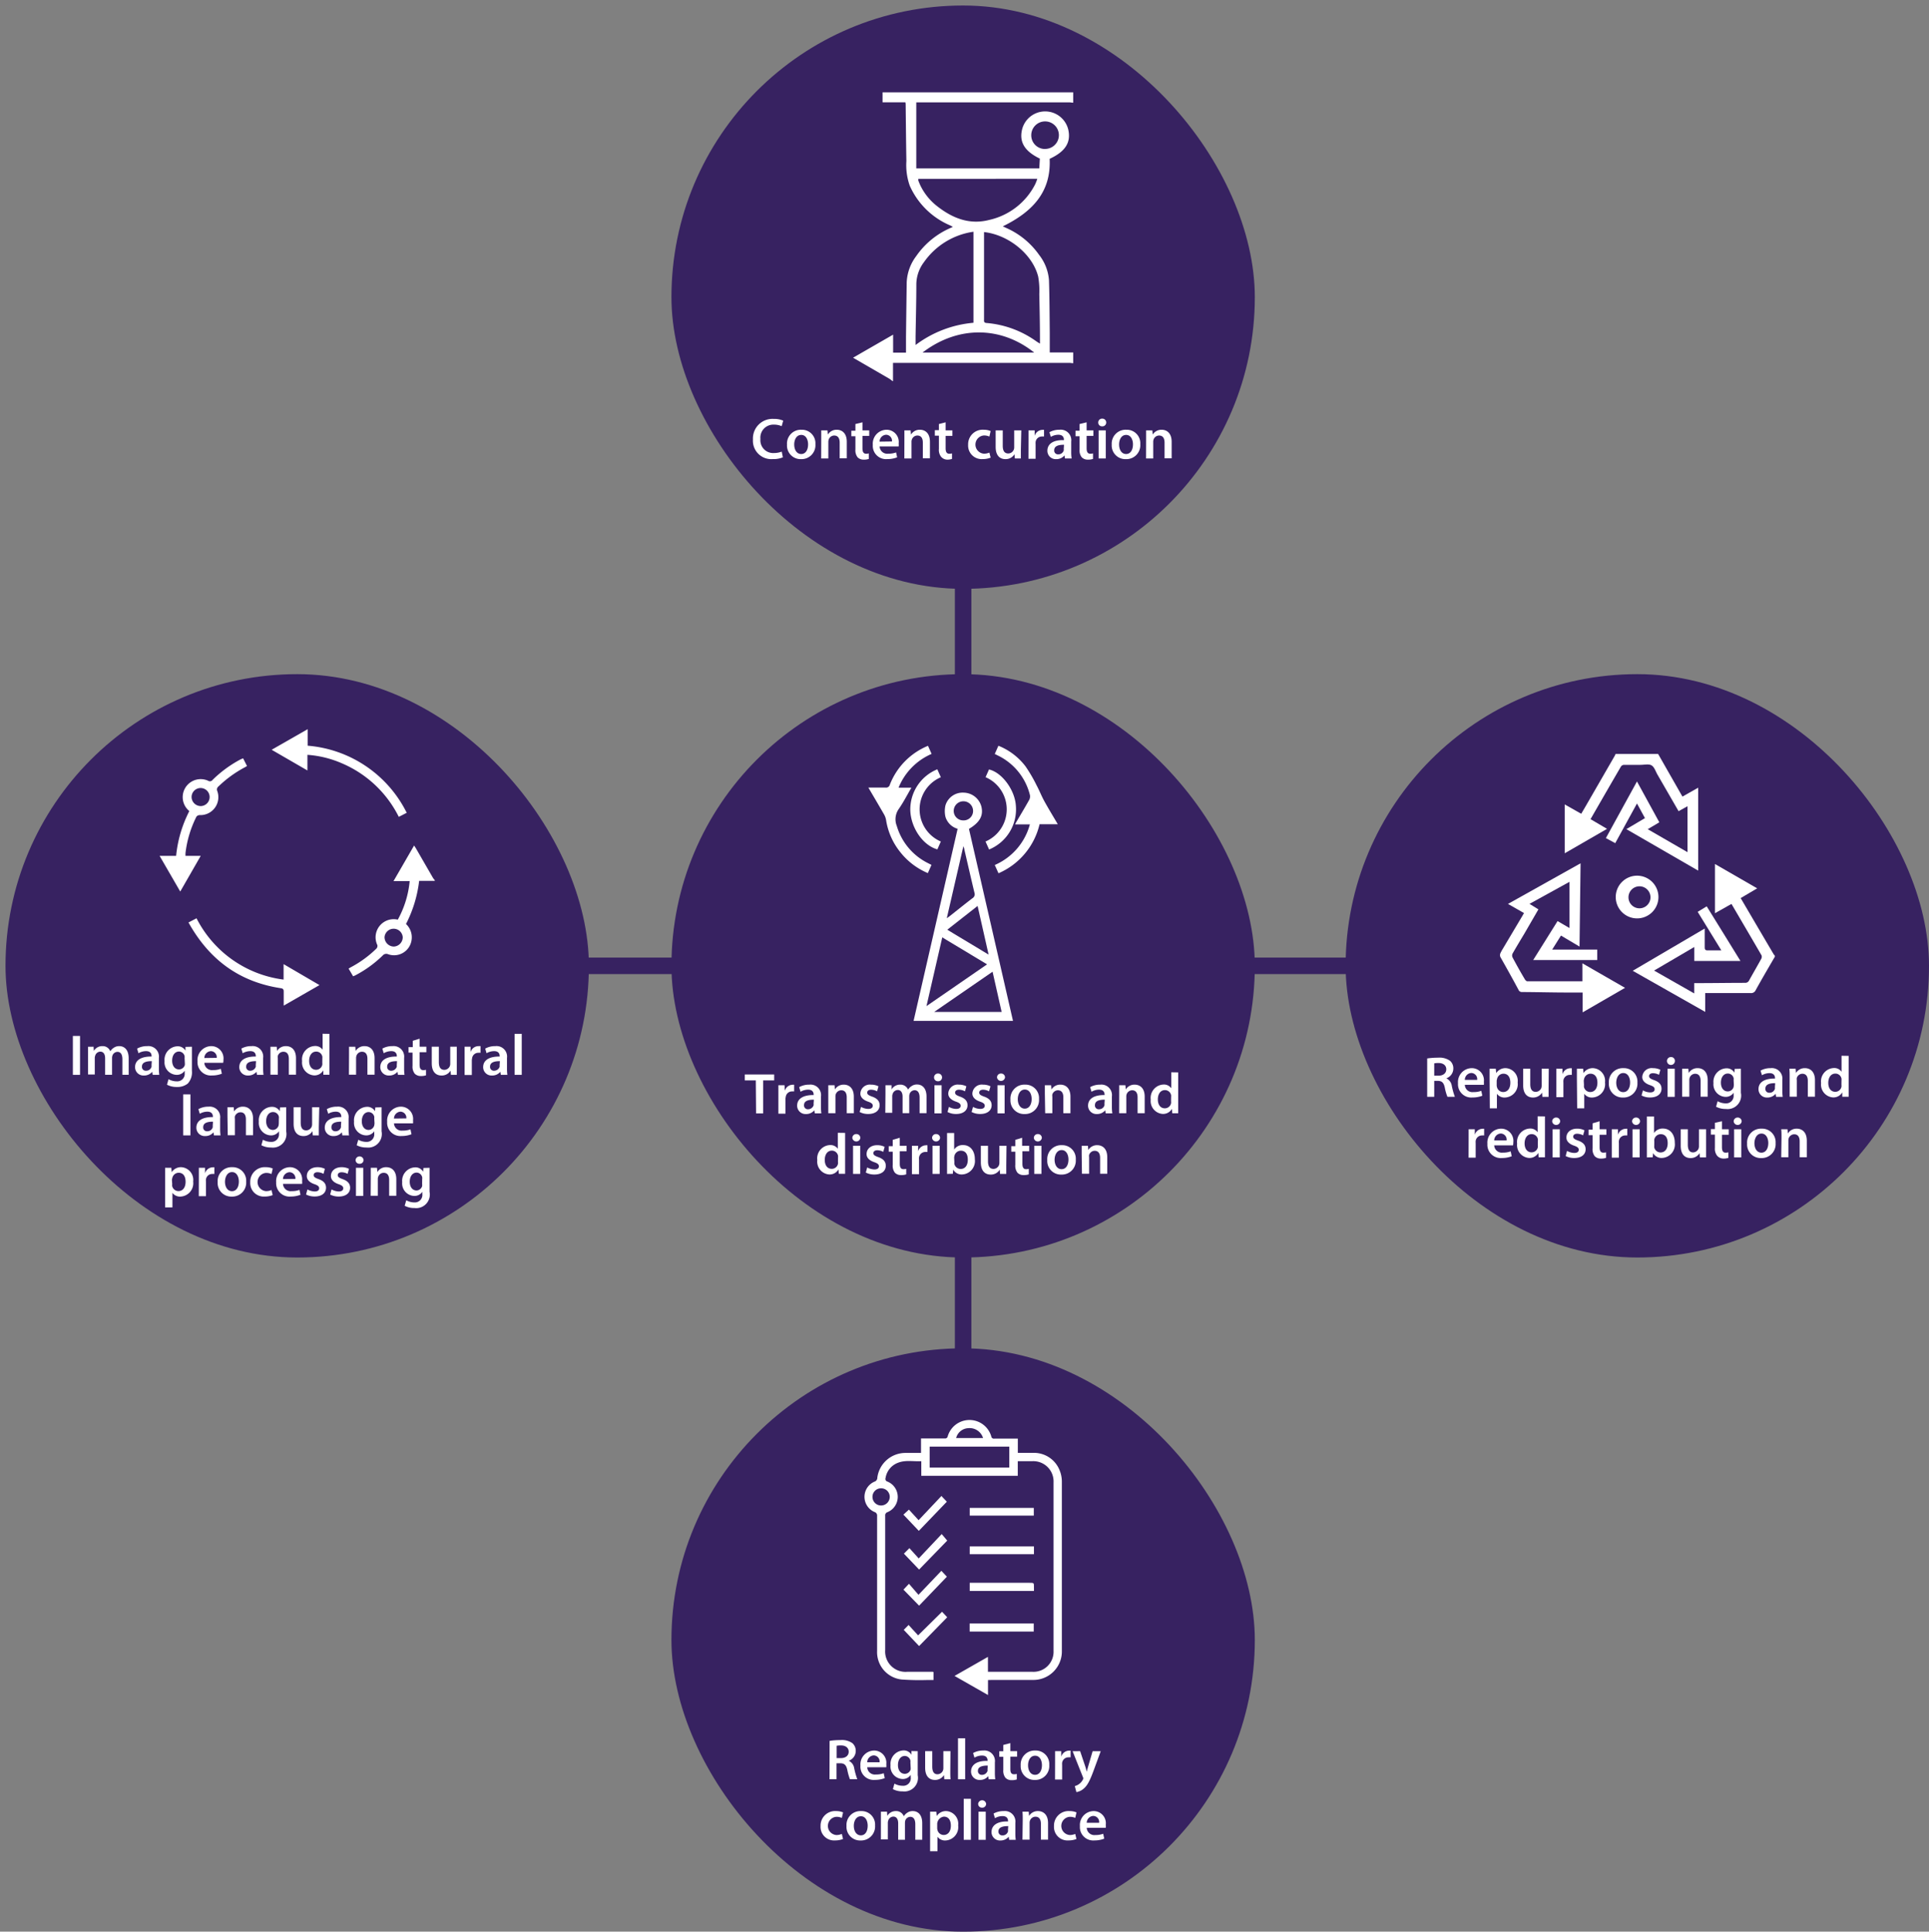 <svg id="Layer_1" data-name="Layer 1" xmlns="http://www.w3.org/2000/svg" viewBox="0 0 350.5 351"><rect x="0" y="0" width="350.5" height="351" fill="#808080" stroke="none"/><defs><style>.cls-1{fill:#372261;}.cls-2{fill:#fff;}</style></defs><title>tv-and-radio</title><rect class="cls-1" x="94" y="174" width="162" height="3"/><rect class="cls-1" x="94" y="174" width="162" height="3" transform="translate(350.5 0.5) rotate(90)"/><rect class="cls-1" x="122" y="1" width="106" height="106" rx="53" ry="53"/><rect class="cls-1" x="122" y="245" width="106" height="106" rx="53" ry="53"/><rect class="cls-1" x="244.5" y="122.5" width="106" height="106" rx="53" ry="53"/><rect class="cls-1" x="1" y="122.5" width="106" height="106" rx="53" ry="53"/><path class="cls-2" d="M14.54,188.24v7.07h-1.3v-7.07Z"/><path class="cls-2" d="M16,191.72c0-.58,0-1.08,0-1.52H17l.05.76h0a1.76,1.76,0,0,1,1.57-.87,1.46,1.46,0,0,1,1.42.94h0a2,2,0,0,1,.63-.64,1.7,1.7,0,0,1,1-.3c.85,0,1.71.57,1.71,2.21v3H22.24v-2.82c0-.85-.29-1.35-.91-1.35a1,1,0,0,0-.9.68,1.43,1.43,0,0,0-.07.43v3.06H19.1v-3c0-.71-.28-1.21-.88-1.21a1,1,0,0,0-.92.73,1.16,1.16,0,0,0-.08.42v3H16Z"/><path class="cls-2" d="M27.74,195.31l-.08-.56h0a1.9,1.9,0,0,1-1.51.68,1.52,1.52,0,0,1-1.61-1.52c0-1.29,1.15-1.95,3-1.93v-.09c0-.33-.13-.89-1-.89a2.72,2.72,0,0,0-1.38.38l-.25-.84a3.7,3.7,0,0,1,1.85-.45,1.92,1.92,0,0,1,2.11,2.15v1.85a8.45,8.45,0,0,0,.07,1.22Zm-.16-2.49c-.92,0-1.79.17-1.79,1a.69.69,0,0,0,.74.74,1,1,0,0,0,1-.71.72.72,0,0,0,0-.28Z"/><path class="cls-2" d="M34.87,190.2c0,.35,0,.77,0,1.47v2.9a3,3,0,0,1-.75,2.32,3,3,0,0,1-2,.62,3.63,3.63,0,0,1-1.78-.41l.28-1a3.08,3.08,0,0,0,1.49.39A1.36,1.36,0,0,0,33.56,195v-.44h0a1.72,1.72,0,0,1-1.49.75,2.27,2.27,0,0,1-2.17-2.5,2.44,2.44,0,0,1,2.32-2.69,1.61,1.61,0,0,1,1.48.79h0l0-.68Zm-1.33,2.05a1.34,1.34,0,0,0,0-.35,1.08,1.08,0,0,0-1-.83c-.73,0-1.26.63-1.26,1.67,0,.87.44,1.58,1.25,1.58a1.11,1.11,0,0,0,1.05-.78,2.4,2.4,0,0,0,0-.46Z"/><path class="cls-2" d="M37.13,193.12a1.39,1.39,0,0,0,1.58,1.32,3.74,3.74,0,0,0,1.41-.23l.19.89a4.76,4.76,0,0,1-1.78.32,2.42,2.42,0,0,1-2.64-2.58,2.53,2.53,0,0,1,2.5-2.75,2.22,2.22,0,0,1,2.21,2.48,2.38,2.38,0,0,1-.05.55Zm2.25-.9A1.1,1.1,0,0,0,38.32,191a1.26,1.26,0,0,0-1.19,1.25Z"/><path class="cls-2" d="M46.69,195.31l-.09-.56h0a1.89,1.89,0,0,1-1.51.68,1.52,1.52,0,0,1-1.61-1.52c0-1.29,1.15-1.95,3-1.93v-.09c0-.33-.14-.89-1-.89a2.72,2.72,0,0,0-1.38.38l-.25-.84a3.7,3.7,0,0,1,1.85-.45,1.91,1.91,0,0,1,2.11,2.15v1.85a8.45,8.45,0,0,0,.07,1.22Zm-.17-2.49c-.92,0-1.79.17-1.79,1a.69.69,0,0,0,.74.74,1.06,1.06,0,0,0,1-.71,1,1,0,0,0,0-.28Z"/><path class="cls-2" d="M49.14,191.72c0-.58,0-1.08,0-1.52h1.14l.06.77h0a1.85,1.85,0,0,1,1.63-.88c.89,0,1.81.57,1.81,2.19v3H52.48v-2.88c0-.74-.27-1.29-1-1.29a1.07,1.07,0,0,0-1,.75,1.38,1.38,0,0,0,0,.42v3H49.14Z"/><path class="cls-2" d="M59.86,187.86v6c0,.52,0,1.09,0,1.43H58.75l0-.8h0a1.86,1.86,0,0,1-1.67.92,2.34,2.34,0,0,1-2.19-2.61,2.43,2.43,0,0,1,2.29-2.73,1.62,1.62,0,0,1,1.44.67h0v-2.9Zm-1.29,4.47a1.84,1.84,0,0,0,0-.33,1.13,1.13,0,0,0-1.11-.92c-.83,0-1.29.74-1.29,1.69s.46,1.62,1.28,1.62a1.15,1.15,0,0,0,1.11-.91,1.53,1.53,0,0,0,0-.38Z"/><path class="cls-2" d="M63.42,191.72c0-.58,0-1.08,0-1.52h1.14l.06.77h0a1.85,1.85,0,0,1,1.63-.88c.89,0,1.81.57,1.81,2.19v3H66.76v-2.88c0-.74-.27-1.29-1-1.29a1.07,1.07,0,0,0-1,.75,1.37,1.37,0,0,0-.06.42v3h-1.3Z"/><path class="cls-2" d="M72.31,195.31l-.09-.56h0a1.89,1.89,0,0,1-1.51.68,1.52,1.52,0,0,1-1.61-1.52c0-1.29,1.15-1.95,3-1.93v-.09c0-.33-.14-.89-1-.89a2.72,2.72,0,0,0-1.38.38l-.25-.84a3.7,3.7,0,0,1,1.85-.45,1.92,1.92,0,0,1,2.11,2.15v1.85a8.45,8.45,0,0,0,.07,1.22Zm-.17-2.49c-.92,0-1.79.17-1.79,1a.69.69,0,0,0,.74.74,1.06,1.06,0,0,0,1-.71,1,1,0,0,0,0-.28Z"/><path class="cls-2" d="M76.24,188.74v1.46h1.23v1H76.24v2.25c0,.62.17,1,.66,1a2,2,0,0,0,.51-.06l0,1a2.67,2.67,0,0,1-.93.13,1.51,1.51,0,0,1-1.12-.42,2.05,2.05,0,0,1-.4-1.43v-2.4h-.73v-1H75v-1.15Z"/><path class="cls-2" d="M83,193.78c0,.61,0,1.11,0,1.53H81.93l-.06-.77h0a1.86,1.86,0,0,1-1.64.89c-.93,0-1.78-.56-1.78-2.23v-3h1.29V193c0,.85.27,1.4,1,1.4a1.1,1.1,0,0,0,1-.69,1.29,1.29,0,0,0,.07-.4V190.2H83Z"/><path class="cls-2" d="M84.42,191.85c0-.69,0-1.19,0-1.65H85.5l0,1h0A1.51,1.51,0,0,1,87,190.09a1.48,1.48,0,0,1,.31,0v1.21a1.92,1.92,0,0,0-.38,0,1.13,1.13,0,0,0-1.15,1,2.18,2.18,0,0,0-.05.4v2.64H84.42Z"/><path class="cls-2" d="M91,195.31l-.09-.56h0a1.89,1.89,0,0,1-1.51.68,1.52,1.52,0,0,1-1.61-1.52c0-1.29,1.15-1.95,3-1.93v-.09c0-.33-.14-.89-1-.89a2.72,2.72,0,0,0-1.38.38l-.25-.84a3.7,3.7,0,0,1,1.85-.45,1.91,1.91,0,0,1,2.11,2.15v1.85a8.45,8.45,0,0,0,.07,1.22Zm-.17-2.49c-.91,0-1.79.17-1.79,1a.69.69,0,0,0,.74.74,1.06,1.06,0,0,0,1-.71,1,1,0,0,0,0-.28Z"/><path class="cls-2" d="M93.5,187.86h1.3v7.45H93.5Z"/><path class="cls-2" d="M33.29,198.86H34.6v7.45H33.29Z"/><path class="cls-2" d="M38.87,206.31l-.08-.56h0a1.89,1.89,0,0,1-1.51.68,1.51,1.51,0,0,1-1.6-1.52c0-1.29,1.14-1.95,3-1.93v-.09c0-.33-.14-.89-1-.89a2.75,2.75,0,0,0-1.38.38l-.25-.84a3.7,3.7,0,0,1,1.85-.45A1.91,1.91,0,0,1,40,203.24v1.85a8.45,8.45,0,0,0,.07,1.22Zm-.17-2.49c-.91,0-1.78.17-1.78,1a.68.68,0,0,0,.73.74,1,1,0,0,0,1-.71,1,1,0,0,0,0-.28Z"/><path class="cls-2" d="M41.33,202.72c0-.58,0-1.08,0-1.52h1.14l.06.77h0a1.85,1.85,0,0,1,1.63-.88c.89,0,1.82.57,1.82,2.19v3h-1.3v-2.88c0-.74-.27-1.29-1-1.29a1.08,1.08,0,0,0-1,.75,1.38,1.38,0,0,0,0,.42v3h-1.3Z"/><path class="cls-2" d="M52,201.2c0,.35,0,.77,0,1.47v2.9a2.46,2.46,0,0,1-2.73,2.94,3.63,3.63,0,0,1-1.78-.41l.28-1a3.08,3.08,0,0,0,1.49.39A1.36,1.36,0,0,0,50.69,206v-.44h0a1.72,1.72,0,0,1-1.49.75,2.27,2.27,0,0,1-2.17-2.5,2.44,2.44,0,0,1,2.32-2.69,1.61,1.61,0,0,1,1.48.79h0l.05-.68Zm-1.33,2.05a1.34,1.34,0,0,0,0-.35,1.08,1.08,0,0,0-1.05-.83c-.73,0-1.26.63-1.26,1.67,0,.87.44,1.58,1.25,1.58a1.11,1.11,0,0,0,1-.78,2.4,2.4,0,0,0,.05-.46Z"/><path class="cls-2" d="M57.93,204.78c0,.61,0,1.11,0,1.53H56.83l-.06-.77h0a1.86,1.86,0,0,1-1.64.89c-.93,0-1.78-.56-1.78-2.23v-3h1.29V204c0,.85.27,1.4,1,1.4a1.1,1.1,0,0,0,1-.69,1.29,1.29,0,0,0,.07-.4V201.2h1.3Z"/><path class="cls-2" d="M62.2,206.31l-.08-.56h0a1.89,1.89,0,0,1-1.51.68,1.51,1.51,0,0,1-1.6-1.52c0-1.29,1.14-1.95,3-1.93v-.09c0-.33-.14-.89-1-.89a2.69,2.69,0,0,0-1.37.38l-.26-.84a3.7,3.7,0,0,1,1.85-.45,1.91,1.91,0,0,1,2.11,2.15v1.85a7.11,7.11,0,0,0,.08,1.22ZM62,203.82c-.91,0-1.78.17-1.78,1a.68.68,0,0,0,.73.74,1,1,0,0,0,1-.71,1,1,0,0,0,0-.28Z"/><path class="cls-2" d="M69.33,201.2c0,.35,0,.77,0,1.47v2.9a2.47,2.47,0,0,1-2.73,2.94,3.67,3.67,0,0,1-1.79-.41l.29-1a3.05,3.05,0,0,0,1.49.39A1.36,1.36,0,0,0,68,206v-.44h0a1.74,1.74,0,0,1-1.5.75,2.27,2.27,0,0,1-2.17-2.5,2.44,2.44,0,0,1,2.32-2.69,1.6,1.6,0,0,1,1.48.79h0l.06-.68ZM68,203.25a1.34,1.34,0,0,0,0-.35,1.07,1.07,0,0,0-1-.83c-.72,0-1.26.63-1.26,1.67,0,.87.44,1.58,1.25,1.58a1.1,1.1,0,0,0,1-.78,2.42,2.42,0,0,0,.06-.46Z"/><path class="cls-2" d="M71.59,204.12a1.38,1.38,0,0,0,1.57,1.32,3.8,3.8,0,0,0,1.42-.23l.19.89a4.78,4.78,0,0,1-1.79.32,2.41,2.41,0,0,1-2.63-2.58,2.53,2.53,0,0,1,2.5-2.75,2.22,2.22,0,0,1,2.2,2.48,3.35,3.35,0,0,1,0,.55Zm2.24-.9A1.1,1.1,0,0,0,72.77,202a1.25,1.25,0,0,0-1.18,1.25Z"/><path class="cls-2" d="M30,213.9c0-.67,0-1.22,0-1.7h1.13l.07.79h0a2,2,0,0,1,1.75-.9,2.31,2.31,0,0,1,2.15,2.6,2.43,2.43,0,0,1-2.33,2.74,1.69,1.69,0,0,1-1.44-.68h0v2.64H30Zm1.29,1.27a1.08,1.08,0,0,0,0,.36,1.16,1.16,0,0,0,1.13.9c.82,0,1.3-.68,1.3-1.69s-.44-1.64-1.27-1.64a1.2,1.2,0,0,0-1.15,1,.91.91,0,0,0-.06.32Z"/><path class="cls-2" d="M36.13,213.85c0-.69,0-1.19,0-1.65h1.12l0,1h0a1.51,1.51,0,0,1,1.4-1.09,1.45,1.45,0,0,1,.3,0v1.21a1.92,1.92,0,0,0-.38,0,1.13,1.13,0,0,0-1.15,1,2.25,2.25,0,0,0,0,.4v2.64h-1.3Z"/><path class="cls-2" d="M44.73,214.71a2.53,2.53,0,0,1-2.62,2.72,2.47,2.47,0,0,1-2.56-2.64,2.52,2.52,0,0,1,2.64-2.7A2.45,2.45,0,0,1,44.73,214.71Zm-3.85,0c0,1,.48,1.74,1.27,1.74s1.25-.73,1.25-1.76c0-.8-.36-1.71-1.24-1.71S40.88,213.91,40.88,214.76Z"/><path class="cls-2" d="M49.55,217.16a3.86,3.86,0,0,1-1.45.26,2.45,2.45,0,0,1-2.63-2.6,2.64,2.64,0,0,1,2.84-2.73,3.12,3.12,0,0,1,1.25.24l-.23,1a2.32,2.32,0,0,0-1-.2,1.66,1.66,0,0,0,0,3.31,2.4,2.4,0,0,0,1-.2Z"/><path class="cls-2" d="M51.42,215.12A1.39,1.39,0,0,0,53,216.44a3.74,3.74,0,0,0,1.41-.23l.19.89a4.76,4.76,0,0,1-1.78.32,2.42,2.42,0,0,1-2.64-2.58,2.53,2.53,0,0,1,2.5-2.75,2.22,2.22,0,0,1,2.21,2.48,2.38,2.38,0,0,1,0,.55Zm2.25-.9A1.1,1.1,0,0,0,52.61,213a1.26,1.26,0,0,0-1.19,1.25Z"/><path class="cls-2" d="M55.86,216.13a2.89,2.89,0,0,0,1.32.37c.56,0,.81-.24.81-.57s-.21-.53-.84-.75c-1-.34-1.41-.89-1.4-1.49,0-.9.74-1.6,1.93-1.6a2.93,2.93,0,0,1,1.35.3l-.25.91A2.37,2.37,0,0,0,57.7,213c-.46,0-.71.22-.71.53s.24.49.89.72c.92.33,1.35.81,1.36,1.56,0,.93-.72,1.6-2.07,1.6a3.33,3.33,0,0,1-1.56-.36Z"/><path class="cls-2" d="M60.24,216.13a2.88,2.88,0,0,0,1.31.37c.57,0,.82-.24.82-.57s-.21-.53-.84-.75c-1-.34-1.41-.89-1.4-1.49,0-.9.74-1.6,1.93-1.6a2.93,2.93,0,0,1,1.35.3l-.25.91a2.37,2.37,0,0,0-1.08-.29c-.46,0-.71.22-.71.53s.24.49.89.72c.92.33,1.35.81,1.36,1.56,0,.93-.72,1.6-2.08,1.6a3.28,3.28,0,0,1-1.55-.36Z"/><path class="cls-2" d="M66.06,210.77a.69.69,0,0,1-.74.7.68.68,0,0,1-.71-.7.73.73,0,0,1,1.45,0Zm-1.38,6.54V212.2H66v5.11Z"/><path class="cls-2" d="M67.37,213.72c0-.58,0-1.08,0-1.52h1.13l.07.77h0a1.83,1.83,0,0,1,1.62-.88c.9,0,1.82.57,1.82,2.19v3H70.71v-2.88c0-.74-.27-1.29-1-1.29a1.06,1.06,0,0,0-1,.75,1.12,1.12,0,0,0-.06.42v3h-1.3Z"/><path class="cls-2" d="M78.05,212.2c0,.35,0,.77,0,1.47v2.9a2.47,2.47,0,0,1-2.73,2.94,3.67,3.67,0,0,1-1.79-.41l.29-1a3.05,3.05,0,0,0,1.49.39A1.36,1.36,0,0,0,76.74,217v-.44h0a1.71,1.71,0,0,1-1.49.75,2.27,2.27,0,0,1-2.17-2.5,2.44,2.44,0,0,1,2.32-2.69,1.6,1.6,0,0,1,1.48.79h0l.06-.68Zm-1.34,2.05a1,1,0,0,0,0-.35,1.07,1.07,0,0,0-1-.83c-.72,0-1.26.63-1.26,1.67,0,.87.44,1.58,1.25,1.58a1.1,1.1,0,0,0,1-.78,2.4,2.4,0,0,0,0-.46Z"/><path class="cls-2" d="M150.74,316.33a12.84,12.84,0,0,1,1.95-.14,3.3,3.3,0,0,1,2.19.56,1.83,1.83,0,0,1,.61,1.42,1.88,1.88,0,0,1-1.28,1.77v0a1.79,1.79,0,0,1,1,1.36,13.39,13.39,0,0,0,.56,2h-1.34a10.44,10.44,0,0,1-.47-1.67c-.2-.92-.53-1.21-1.27-1.23H152v2.9h-1.28Zm1.28,3.13h.77c.87,0,1.42-.46,1.42-1.16s-.55-1.14-1.39-1.14a4,4,0,0,0-.8.06Z"/><path class="cls-2" d="M157.58,321.12a1.38,1.38,0,0,0,1.57,1.32,3.8,3.8,0,0,0,1.42-.23l.19.89a4.78,4.78,0,0,1-1.79.32,2.41,2.41,0,0,1-2.63-2.58,2.53,2.53,0,0,1,2.49-2.75,2.22,2.22,0,0,1,2.21,2.48,3.35,3.35,0,0,1,0,.55Zm2.24-.9a1.1,1.1,0,0,0-1.06-1.25,1.25,1.25,0,0,0-1.18,1.25Z"/><path class="cls-2" d="M166.75,318.2c0,.35,0,.77,0,1.47v2.9a2.47,2.47,0,0,1-2.73,2.94,3.63,3.63,0,0,1-1.78-.41l.28-1a3.05,3.05,0,0,0,1.49.39,1.36,1.36,0,0,0,1.47-1.54v-.44h0a1.72,1.72,0,0,1-1.49.75,2.27,2.27,0,0,1-2.18-2.5,2.45,2.45,0,0,1,2.32-2.69,1.6,1.6,0,0,1,1.48.79h0l0-.68Zm-1.33,2.05a1.34,1.34,0,0,0,0-.35,1.08,1.08,0,0,0-1-.83c-.73,0-1.26.63-1.26,1.67,0,.87.44,1.58,1.25,1.58a1.11,1.11,0,0,0,1.05-.78,2.4,2.4,0,0,0,0-.46Z"/><path class="cls-2" d="M172.67,321.78c0,.61,0,1.11.05,1.53h-1.14l-.06-.77h0a1.87,1.87,0,0,1-1.64.89c-.93,0-1.78-.56-1.78-2.23v-3h1.29V321c0,.85.27,1.4.95,1.4a1.1,1.1,0,0,0,1-.69,1.29,1.29,0,0,0,.07-.4V318.2h1.29Z"/><path class="cls-2" d="M174.07,315.86h1.3v7.45h-1.3Z"/><path class="cls-2" d="M179.65,323.31l-.09-.56h0a1.9,1.9,0,0,1-1.51.68,1.52,1.52,0,0,1-1.61-1.52c0-1.29,1.15-2,3-1.93v-.09c0-.33-.14-.89-1-.89a2.72,2.72,0,0,0-1.38.38l-.25-.84a3.7,3.7,0,0,1,1.85-.45,1.91,1.91,0,0,1,2.11,2.15v1.85a8.45,8.45,0,0,0,.07,1.22Zm-.17-2.49c-.92,0-1.79.17-1.79.95a.69.69,0,0,0,.74.74,1.06,1.06,0,0,0,1-.71,1,1,0,0,0,0-.28Z"/><path class="cls-2" d="M183.58,316.74v1.46h1.23v1h-1.23v2.25c0,.62.17.95.66.95a2.09,2.09,0,0,0,.51-.06l0,1a2.69,2.69,0,0,1-.94.13,1.5,1.5,0,0,1-1.11-.42,2.05,2.05,0,0,1-.4-1.43v-2.4h-.73v-1h.73v-1.15Z"/><path class="cls-2" d="M190.65,320.71a2.53,2.53,0,0,1-2.63,2.72,2.48,2.48,0,0,1-2.56-2.64,2.53,2.53,0,0,1,2.65-2.7A2.45,2.45,0,0,1,190.65,320.71Zm-3.85.05c0,1,.48,1.74,1.27,1.74s1.25-.73,1.25-1.76c0-.8-.36-1.71-1.24-1.71S186.8,319.91,186.8,320.76Z"/><path class="cls-2" d="M191.71,319.85c0-.69,0-1.19,0-1.65h1.12l0,1h0a1.51,1.51,0,0,1,1.39-1.09,1.48,1.48,0,0,1,.31,0v1.21a1.92,1.92,0,0,0-.38,0,1.15,1.15,0,0,0-1.16,1,2.25,2.25,0,0,0,0,.4v2.64h-1.29Z"/><path class="cls-2" d="M196.26,318.2l.92,2.74c.11.32.21.7.28,1h0c.08-.3.17-.67.27-1l.8-2.73H200l-1.28,3.49c-.7,1.91-1.17,2.76-1.78,3.28a2.61,2.61,0,0,1-1.36.66l-.29-1.09a2.32,2.32,0,0,0,1.46-1.16.57.57,0,0,0,.08-.23.58.58,0,0,0-.07-.26l-1.87-4.69Z"/><path class="cls-2" d="M153.18,334.16a3.86,3.86,0,0,1-1.45.26,2.45,2.45,0,0,1-2.63-2.6,2.64,2.64,0,0,1,2.84-2.73,3.16,3.16,0,0,1,1.25.24l-.23,1a2.33,2.33,0,0,0-1-.2,1.66,1.66,0,0,0,0,3.31,2.41,2.41,0,0,0,1-.2Z"/><path class="cls-2" d="M159,331.71a2.54,2.54,0,0,1-2.63,2.72,2.47,2.47,0,0,1-2.56-2.64,2.52,2.52,0,0,1,2.65-2.7A2.45,2.45,0,0,1,159,331.71Zm-3.86.05c0,1,.49,1.74,1.28,1.74s1.24-.73,1.24-1.76c0-.8-.35-1.71-1.23-1.71S155.14,330.91,155.14,331.76Z"/><path class="cls-2" d="M160.06,330.72c0-.58,0-1.08,0-1.52h1.11l.05.76h0a1.79,1.79,0,0,1,1.58-.87,1.47,1.47,0,0,1,1.42.94h0a2,2,0,0,1,.63-.64,1.67,1.67,0,0,1,1-.3c.86,0,1.72.57,1.72,2.21v3h-1.26v-2.82c0-.85-.3-1.35-.92-1.35a1,1,0,0,0-.9.68,1.86,1.86,0,0,0-.06.43v3.06H163.2v-3c0-.71-.29-1.21-.88-1.21a1,1,0,0,0-.93.73,1.16,1.16,0,0,0-.07.42v3h-1.26Z"/><path class="cls-2" d="M169,330.9c0-.67,0-1.22,0-1.7h1.13l.07.79h0a2,2,0,0,1,1.75-.9,2.31,2.31,0,0,1,2.15,2.6,2.43,2.43,0,0,1-2.33,2.74,1.66,1.66,0,0,1-1.43-.68h0v2.64H169Zm1.29,1.27a1.08,1.08,0,0,0,.05.36,1.16,1.16,0,0,0,1.13.9c.82,0,1.3-.68,1.3-1.69s-.44-1.64-1.27-1.64a1.38,1.38,0,0,0-1.21,1.28Z"/><path class="cls-2" d="M175.11,326.86h1.3v7.45h-1.3Z"/><path class="cls-2" d="M179.18,327.77a.69.69,0,0,1-.74.7.68.68,0,0,1-.71-.7.73.73,0,0,1,1.45,0Zm-1.38,6.54V329.2h1.31v5.11Z"/><path class="cls-2" d="M183.37,334.31l-.09-.56h0a1.89,1.89,0,0,1-1.51.68,1.52,1.52,0,0,1-1.61-1.52c0-1.29,1.15-2,3-1.93v-.09c0-.33-.14-.89-1-.89a2.75,2.75,0,0,0-1.38.38l-.25-.84a3.7,3.7,0,0,1,1.85-.45,1.91,1.91,0,0,1,2.11,2.15v1.85a8.45,8.45,0,0,0,.07,1.22Zm-.17-2.49c-.91,0-1.78.17-1.78.95a.68.68,0,0,0,.73.74,1,1,0,0,0,1-.71,1,1,0,0,0,0-.28Z"/><path class="cls-2" d="M185.83,330.72c0-.58,0-1.08-.05-1.52h1.14l.06.77h0a1.85,1.85,0,0,1,1.63-.88c.89,0,1.82.57,1.82,2.19v3h-1.3v-2.88c0-.74-.27-1.29-1-1.29a1.08,1.08,0,0,0-1,.75,1.38,1.38,0,0,0-.05.42v3h-1.3Z"/><path class="cls-2" d="M195.59,334.16a3.86,3.86,0,0,1-1.45.26,2.45,2.45,0,0,1-2.63-2.6,2.64,2.64,0,0,1,2.84-2.73,3.16,3.16,0,0,1,1.25.24l-.23,1a2.33,2.33,0,0,0-1-.2,1.66,1.66,0,0,0,0,3.31,2.45,2.45,0,0,0,1-.2Z"/><path class="cls-2" d="M197.46,332.12a1.38,1.38,0,0,0,1.57,1.32,3.8,3.8,0,0,0,1.42-.23l.19.89a4.76,4.76,0,0,1-1.78.32,2.42,2.42,0,0,1-2.64-2.58,2.53,2.53,0,0,1,2.5-2.75,2.21,2.21,0,0,1,2.2,2.48,3.35,3.35,0,0,1,0,.55Zm2.25-.9a1.1,1.1,0,0,0-1.06-1.25,1.26,1.26,0,0,0-1.19,1.25Z"/><path class="cls-2" d="M259.32,192.33a12.84,12.84,0,0,1,1.95-.14,3.29,3.29,0,0,1,2.19.56,1.8,1.8,0,0,1,.61,1.42,1.88,1.88,0,0,1-1.28,1.77v0a1.79,1.79,0,0,1,1,1.36,13.39,13.39,0,0,0,.56,2H263a9.1,9.1,0,0,1-.48-1.67c-.2-.92-.53-1.21-1.27-1.23h-.65v2.9h-1.28Zm1.28,3.13h.77c.87,0,1.42-.46,1.42-1.16s-.55-1.14-1.39-1.14a4,4,0,0,0-.8.06Z"/><path class="cls-2" d="M266.16,197.12a1.38,1.38,0,0,0,1.57,1.32,3.8,3.8,0,0,0,1.42-.23l.19.89a4.78,4.78,0,0,1-1.79.32,2.41,2.41,0,0,1-2.63-2.58,2.53,2.53,0,0,1,2.5-2.75,2.21,2.21,0,0,1,2.2,2.48,3.35,3.35,0,0,1,0,.55Zm2.24-.9a1.1,1.1,0,0,0-1.06-1.25,1.25,1.25,0,0,0-1.18,1.25Z"/><path class="cls-2" d="M270.66,195.9c0-.67,0-1.22,0-1.7h1.13l.07.79h0a2,2,0,0,1,1.75-.9,2.31,2.31,0,0,1,2.15,2.6,2.43,2.43,0,0,1-2.33,2.74,1.69,1.69,0,0,1-1.44-.68h0v2.64h-1.29Zm1.29,1.27a1.08,1.08,0,0,0,.05.36,1.16,1.16,0,0,0,1.13.9c.82,0,1.3-.68,1.3-1.69s-.44-1.64-1.27-1.64a1.2,1.2,0,0,0-1.15,1,.91.91,0,0,0-.06.32Z"/><path class="cls-2" d="M281.38,197.78c0,.61,0,1.11,0,1.53h-1.13l-.06-.77h0a1.89,1.89,0,0,1-1.64.89c-.94,0-1.79-.56-1.79-2.23v-3h1.29V197c0,.85.28,1.4,1,1.4a1.11,1.11,0,0,0,1-.69,1.29,1.29,0,0,0,.07-.4V194.2h1.29Z"/><path class="cls-2" d="M282.78,195.85c0-.69,0-1.19,0-1.65h1.12l0,1h0a1.52,1.52,0,0,1,1.4-1.09,1.32,1.32,0,0,1,.3,0v1.21a1.82,1.82,0,0,0-.37,0,1.15,1.15,0,0,0-1.16,1,2.25,2.25,0,0,0,0,.4v2.64h-1.29Z"/><path class="cls-2" d="M286.52,195.9c0-.67,0-1.22,0-1.7h1.14l.06.79h0a2,2,0,0,1,1.76-.9,2.32,2.32,0,0,1,2.15,2.6,2.43,2.43,0,0,1-2.33,2.74,1.68,1.68,0,0,1-1.44-.68h0v2.64h-1.29Zm1.29,1.27a1.42,1.42,0,0,0,0,.36,1.17,1.17,0,0,0,1.13.9c.82,0,1.31-.68,1.31-1.69s-.45-1.64-1.28-1.64a1.21,1.21,0,0,0-1.15,1,1.19,1.19,0,0,0-.05.32Z"/><path class="cls-2" d="M297.52,196.71a2.53,2.53,0,0,1-2.63,2.72,2.48,2.48,0,0,1-2.56-2.64,2.53,2.53,0,0,1,2.65-2.7A2.45,2.45,0,0,1,297.52,196.71Zm-3.85,0c0,1,.48,1.74,1.27,1.74s1.25-.73,1.25-1.76c0-.8-.36-1.71-1.24-1.71S293.67,195.91,293.67,196.76Z"/><path class="cls-2" d="M298.52,198.13a2.85,2.85,0,0,0,1.31.37c.57,0,.82-.24.82-.57s-.21-.53-.84-.75c-1-.34-1.42-.89-1.41-1.49a1.71,1.71,0,0,1,1.93-1.6,3,3,0,0,1,1.36.3l-.25.91a2.38,2.38,0,0,0-1.09-.29c-.46,0-.71.22-.71.53s.24.49.89.72c.93.33,1.36.81,1.37,1.56,0,.93-.73,1.6-2.08,1.6a3.25,3.25,0,0,1-1.55-.36Z"/><path class="cls-2" d="M304.33,192.77a.72.72,0,1,1-.72-.7A.69.69,0,0,1,304.33,192.77ZM303,199.31V194.2h1.3v5.11Z"/><path class="cls-2" d="M305.65,195.72c0-.58,0-1.08,0-1.52h1.13l.06.77h0a1.85,1.85,0,0,1,1.63-.88c.89,0,1.82.57,1.82,2.19v3H309v-2.88c0-.74-.28-1.29-1-1.29a1.08,1.08,0,0,0-1,.75,1.38,1.38,0,0,0-.05.42v3h-1.3Z"/><path class="cls-2" d="M316.32,194.2c0,.35,0,.77,0,1.47v2.9a2.46,2.46,0,0,1-2.73,2.94,3.63,3.63,0,0,1-1.78-.41l.28-1a3.08,3.08,0,0,0,1.49.39A1.36,1.36,0,0,0,315,199v-.44h0a1.72,1.72,0,0,1-1.49.75,2.27,2.27,0,0,1-2.17-2.5,2.44,2.44,0,0,1,2.32-2.69,1.61,1.61,0,0,1,1.48.79h0l.05-.68ZM315,196.25a1.34,1.34,0,0,0,0-.35,1.08,1.08,0,0,0-1.05-.83c-.73,0-1.26.63-1.26,1.67,0,.87.44,1.58,1.25,1.58a1.11,1.11,0,0,0,1.05-.78,2.4,2.4,0,0,0,.05-.46Z"/><path class="cls-2" d="M322.72,199.31l-.09-.56h0a1.89,1.89,0,0,1-1.51.68,1.51,1.51,0,0,1-1.6-1.52c0-1.29,1.14-1.95,3-1.93v-.09c0-.33-.14-.89-1-.89a2.69,2.69,0,0,0-1.37.38l-.26-.84a3.7,3.7,0,0,1,1.85-.45,1.91,1.91,0,0,1,2.11,2.15v1.85a8.45,8.45,0,0,0,.07,1.22Zm-.17-2.49c-.91,0-1.78.17-1.78,1a.68.68,0,0,0,.73.74,1,1,0,0,0,1-.71,1,1,0,0,0,0-.28Z"/><path class="cls-2" d="M325.18,195.72c0-.58,0-1.08-.05-1.52h1.14l.06.77h0a1.85,1.85,0,0,1,1.63-.88c.89,0,1.82.57,1.82,2.19v3h-1.3v-2.88c0-.74-.27-1.29-1-1.29a1.08,1.08,0,0,0-1,.75,1.38,1.38,0,0,0,0,.42v3h-1.3Z"/><path class="cls-2" d="M335.9,191.86v6c0,.52,0,1.09,0,1.43h-1.16l0-.8h0a1.84,1.84,0,0,1-1.67.92,2.34,2.34,0,0,1-2.18-2.61,2.43,2.43,0,0,1,2.29-2.73,1.61,1.61,0,0,1,1.43.67h0v-2.9Zm-1.3,4.47a1.84,1.84,0,0,0,0-.33,1.12,1.12,0,0,0-1.11-.92c-.83,0-1.29.74-1.29,1.69s.46,1.62,1.28,1.62a1.14,1.14,0,0,0,1.11-.91,1.53,1.53,0,0,0,0-.38Z"/><path class="cls-2" d="M266.85,206.85c0-.69,0-1.19,0-1.65h1.12l0,1h0a1.51,1.51,0,0,1,1.39-1.09,1.48,1.48,0,0,1,.31,0v1.21a1.92,1.92,0,0,0-.38,0,1.15,1.15,0,0,0-1.16,1,2.25,2.25,0,0,0,0,.4v2.64h-1.29Z"/><path class="cls-2" d="M271.5,208.12a1.39,1.39,0,0,0,1.58,1.32,3.78,3.78,0,0,0,1.41-.23l.19.89a4.76,4.76,0,0,1-1.78.32,2.42,2.42,0,0,1-2.64-2.58,2.53,2.53,0,0,1,2.5-2.75,2.22,2.22,0,0,1,2.21,2.48,3.12,3.12,0,0,1-.05.55Zm2.25-.9a1.1,1.1,0,0,0-1.06-1.25,1.26,1.26,0,0,0-1.19,1.25Z"/><path class="cls-2" d="M280.72,202.86v6c0,.52,0,1.09,0,1.43h-1.15l-.06-.8h0a1.84,1.84,0,0,1-1.67.92,2.34,2.34,0,0,1-2.18-2.61,2.43,2.43,0,0,1,2.29-2.73,1.63,1.63,0,0,1,1.44.67h0v-2.9Zm-1.29,4.47a1.84,1.84,0,0,0,0-.33,1.14,1.14,0,0,0-1.12-.92c-.82,0-1.29.74-1.29,1.69s.47,1.62,1.28,1.62a1.15,1.15,0,0,0,1.12-.91,1.53,1.53,0,0,0,0-.38Z"/><path class="cls-2" d="M283.48,203.77a.73.73,0,0,1-1.45,0,.7.7,0,0,1,.73-.7A.69.69,0,0,1,283.48,203.77Zm-1.37,6.54V205.2h1.3v5.11Z"/><path class="cls-2" d="M284.73,209.13a2.88,2.88,0,0,0,1.31.37c.57,0,.82-.24.82-.57s-.21-.53-.84-.75c-1-.34-1.41-.89-1.4-1.49,0-.9.74-1.6,1.93-1.6a3,3,0,0,1,1.35.3l-.25.91a2.37,2.37,0,0,0-1.08-.29c-.46,0-.72.22-.72.53s.25.49.9.72c.92.33,1.35.81,1.36,1.56,0,.93-.72,1.6-2.08,1.6a3.28,3.28,0,0,1-1.55-.36Z"/><path class="cls-2" d="M290.65,203.74v1.46h1.23v1h-1.23v2.25c0,.62.17,1,.66,1a2,2,0,0,0,.51-.06l0,1a2.69,2.69,0,0,1-.94.13,1.5,1.5,0,0,1-1.11-.42,2.05,2.05,0,0,1-.4-1.43v-2.4h-.73v-1h.73v-1.15Z"/><path class="cls-2" d="M292.86,206.85c0-.69,0-1.19,0-1.65h1.12l0,1h0a1.52,1.52,0,0,1,1.4-1.09,1.32,1.32,0,0,1,.3,0v1.21a1.82,1.82,0,0,0-.37,0,1.15,1.15,0,0,0-1.16,1,2.25,2.25,0,0,0,0,.4v2.64h-1.29Z"/><path class="cls-2" d="M298,203.77a.73.73,0,0,1-1.45,0,.7.7,0,0,1,.73-.7A.69.69,0,0,1,298,203.77Zm-1.37,6.54V205.2h1.3v5.11Z"/><path class="cls-2" d="M299.24,210.31c0-.34,0-.91,0-1.43v-6h1.3v3h0a1.84,1.84,0,0,1,1.63-.81c1.25,0,2.15,1,2.14,2.59a2.45,2.45,0,0,1-2.33,2.75,1.75,1.75,0,0,1-1.61-.88h0l-.07.76Zm1.34-2.11a1.55,1.55,0,0,0,0,.31,1.18,1.18,0,0,0,1.14.9c.81,0,1.3-.65,1.3-1.68s-.43-1.64-1.29-1.64a1.2,1.2,0,0,0-1.14.95,1.59,1.59,0,0,0,0,.34Z"/><path class="cls-2" d="M310,208.78c0,.61,0,1.11,0,1.53h-1.13l-.06-.77h0a1.87,1.87,0,0,1-1.64.89c-.93,0-1.78-.56-1.78-2.23v-3h1.29V208c0,.85.27,1.4.95,1.4a1.1,1.1,0,0,0,1-.69,1.29,1.29,0,0,0,.07-.4V205.2H310Z"/><path class="cls-2" d="M312.88,203.74v1.46h1.23v1h-1.23v2.25c0,.62.17,1,.66,1a2.09,2.09,0,0,0,.51-.06l0,1a2.69,2.69,0,0,1-.94.13A1.5,1.5,0,0,1,312,210a2.05,2.05,0,0,1-.4-1.43v-2.4h-.73v-1h.73v-1.15Z"/><path class="cls-2" d="M316.46,203.77a.73.73,0,0,1-1.45,0,.7.7,0,0,1,.73-.7A.69.69,0,0,1,316.46,203.77Zm-1.37,6.54V205.2h1.3v5.11Z"/><path class="cls-2" d="M322.63,207.71a2.53,2.53,0,0,1-2.62,2.72,2.47,2.47,0,0,1-2.56-2.64,2.52,2.52,0,0,1,2.64-2.7A2.45,2.45,0,0,1,322.63,207.71Zm-3.85,0c0,1,.48,1.74,1.27,1.74s1.25-.73,1.25-1.76c0-.8-.36-1.71-1.24-1.71S318.78,206.91,318.78,207.76Z"/><path class="cls-2" d="M323.7,206.72c0-.58,0-1.08-.05-1.52h1.14l.06.77h0a1.85,1.85,0,0,1,1.63-.88c.89,0,1.82.57,1.82,2.19v3H327v-2.88c0-.74-.27-1.29-1-1.29a1.08,1.08,0,0,0-1,.75,1.38,1.38,0,0,0-.05.42v3h-1.3Z"/><path class="cls-2" d="M142.25,83.1a4.41,4.41,0,0,1-1.83.32,3.34,3.34,0,0,1-3.61-3.56,3.56,3.56,0,0,1,3.78-3.74,4,4,0,0,1,1.72.32l-.28,1a3.41,3.41,0,0,0-1.39-.28,2.36,2.36,0,0,0-2.47,2.61,2.32,2.32,0,0,0,2.46,2.55,3.77,3.77,0,0,0,1.41-.26Z"/><path class="cls-2" d="M148.16,80.71a2.53,2.53,0,0,1-2.62,2.72A2.47,2.47,0,0,1,143,80.79a2.52,2.52,0,0,1,2.64-2.7A2.45,2.45,0,0,1,148.16,80.71Zm-3.85.05c0,1,.48,1.74,1.27,1.74s1.25-.73,1.25-1.76c0-.8-.36-1.71-1.24-1.71S144.31,79.91,144.31,80.76Z"/><path class="cls-2" d="M149.22,79.72c0-.58,0-1.08,0-1.52h1.13l.07.77h0a1.85,1.85,0,0,1,1.63-.88c.89,0,1.81.57,1.81,2.19v3h-1.29V80.43c0-.74-.27-1.29-1-1.29a1.06,1.06,0,0,0-1,.75,1.37,1.37,0,0,0-.06.42v3h-1.3Z"/><path class="cls-2" d="M156.71,76.74V78.2h1.23v1h-1.23v2.25c0,.62.17,1,.66,1a1.93,1.93,0,0,0,.5-.06l0,1a2.59,2.59,0,0,1-.93.13,1.5,1.5,0,0,1-1.11-.42,2.05,2.05,0,0,1-.4-1.43v-2.4h-.74v-1h.74V77.05Z"/><path class="cls-2" d="M159.83,81.12a1.38,1.38,0,0,0,1.57,1.32,3.8,3.8,0,0,0,1.42-.23l.19.89a4.78,4.78,0,0,1-1.79.32,2.41,2.41,0,0,1-2.63-2.58,2.53,2.53,0,0,1,2.5-2.75,2.21,2.21,0,0,1,2.2,2.48,3.35,3.35,0,0,1,0,.55Zm2.24-.9A1.09,1.09,0,0,0,161,79a1.26,1.26,0,0,0-1.18,1.25Z"/><path class="cls-2" d="M164.33,79.72c0-.58,0-1.08,0-1.52h1.13l.07.77h0a1.83,1.83,0,0,1,1.63-.88c.89,0,1.81.57,1.81,2.19v3h-1.29V80.43c0-.74-.27-1.29-1-1.29a1.06,1.06,0,0,0-1,.75,1.12,1.12,0,0,0-.06.42v3h-1.3Z"/><path class="cls-2" d="M171.82,76.74V78.2h1.23v1h-1.23v2.25c0,.62.17,1,.66,1a1.93,1.93,0,0,0,.5-.06l0,1a2.59,2.59,0,0,1-.93.13A1.5,1.5,0,0,1,171,83a2,2,0,0,1-.4-1.43v-2.4h-.74v-1h.74V77.05Z"/><path class="cls-2" d="M180,83.16a3.9,3.9,0,0,1-1.45.26,2.46,2.46,0,0,1-2.64-2.6,2.64,2.64,0,0,1,2.85-2.73,3.11,3.11,0,0,1,1.24.24l-.23,1a2.32,2.32,0,0,0-1-.2,1.66,1.66,0,0,0,0,3.31,2.48,2.48,0,0,0,1-.2Z"/><path class="cls-2" d="M185.49,81.78c0,.61,0,1.11,0,1.53H184.4l-.07-.77h0a1.86,1.86,0,0,1-1.64.89c-.93,0-1.78-.56-1.78-2.23v-3h1.29V81c0,.85.27,1.4,1,1.4a1.08,1.08,0,0,0,1-.69,1.06,1.06,0,0,0,.08-.4V78.2h1.29Z"/><path class="cls-2" d="M186.88,79.85c0-.69,0-1.19,0-1.65H188l0,1h0a1.51,1.51,0,0,1,1.4-1.09,1.39,1.39,0,0,1,.3,0v1.21a1.84,1.84,0,0,0-.38,0,1.13,1.13,0,0,0-1.15,1,2.25,2.25,0,0,0,0,.4v2.64h-1.3Z"/><path class="cls-2" d="M193.5,83.31l-.08-.56h0a1.89,1.89,0,0,1-1.51.68,1.51,1.51,0,0,1-1.6-1.52c0-1.29,1.14-2,3-1.93v-.09c0-.33-.14-.89-1-.89a2.69,2.69,0,0,0-1.37.38l-.26-.84a3.7,3.7,0,0,1,1.85-.45,1.91,1.91,0,0,1,2.11,2.15v1.85a7.11,7.11,0,0,0,.08,1.22Zm-.17-2.49c-.91,0-1.78.17-1.78,1a.68.68,0,0,0,.73.74,1,1,0,0,0,1-.71,1,1,0,0,0,0-.28Z"/><path class="cls-2" d="M197.44,76.74V78.2h1.23v1h-1.23v2.25c0,.62.17,1,.66,1a1.93,1.93,0,0,0,.5-.06l0,1a2.63,2.63,0,0,1-.93.13,1.5,1.5,0,0,1-1.11-.42,2,2,0,0,1-.4-1.43v-2.4h-.74v-1h.74V77.05Z"/><path class="cls-2" d="M201,76.77a.69.69,0,0,1-.74.7.68.68,0,0,1-.71-.7.69.69,0,0,1,.72-.7A.7.7,0,0,1,201,76.77Zm-1.38,6.54V78.2h1.3v5.11Z"/><path class="cls-2" d="M207.19,80.71a2.53,2.53,0,0,1-2.62,2.72A2.48,2.48,0,0,1,202,80.79a2.53,2.53,0,0,1,2.65-2.7A2.45,2.45,0,0,1,207.19,80.71Zm-3.85.05c0,1,.48,1.74,1.27,1.74s1.25-.73,1.25-1.76c0-.8-.36-1.71-1.24-1.71S203.34,79.91,203.34,80.76Z"/><path class="cls-2" d="M208.25,79.72c0-.58,0-1.08,0-1.52h1.13l.07.77h0a1.85,1.85,0,0,1,1.63-.88c.89,0,1.81.57,1.81,2.19v3h-1.29V80.43c0-.74-.27-1.29-1-1.29a1.06,1.06,0,0,0-1,.75,1.12,1.12,0,0,0-.06.42v3h-1.3Z"/><rect class="cls-1" x="122" y="122.5" width="106" height="106" rx="53" ry="53"/><path class="cls-2" d="M137.33,196.32h-2v-1.08h5.34v1.08h-2v6h-1.29Z"/><path class="cls-2" d="M141.43,198.85c0-.69,0-1.19,0-1.65h1.12l.05,1h0a1.51,1.51,0,0,1,1.39-1.09,1.48,1.48,0,0,1,.31,0v1.21a1.92,1.92,0,0,0-.38,0,1.13,1.13,0,0,0-1.15,1,1.56,1.56,0,0,0-.05.4v2.64h-1.29Z"/><path class="cls-2" d="M148.05,202.31l-.09-.56h0a1.89,1.89,0,0,1-1.51.68,1.52,1.52,0,0,1-1.61-1.52c0-1.29,1.15-1.95,3-1.93v-.09c0-.33-.14-.89-1-.89a2.72,2.72,0,0,0-1.38.38l-.25-.84a3.7,3.7,0,0,1,1.85-.45,1.91,1.91,0,0,1,2.11,2.15v1.85a8.45,8.45,0,0,0,.07,1.22Zm-.17-2.49c-.92,0-1.79.17-1.79,1a.69.69,0,0,0,.74.74,1.06,1.06,0,0,0,1-.71,1,1,0,0,0,0-.28Z"/><path class="cls-2" d="M150.5,198.72c0-.58,0-1.08,0-1.52h1.14l.06.77h0a1.85,1.85,0,0,1,1.63-.88c.89,0,1.81.57,1.81,2.19v3h-1.29v-2.88c0-.74-.27-1.29-1-1.29a1.07,1.07,0,0,0-1,.75,1.38,1.38,0,0,0-.05.42v3H150.5Z"/><path class="cls-2" d="M156.45,201.13a2.85,2.85,0,0,0,1.31.37c.57,0,.82-.24.82-.57s-.21-.53-.84-.75c-1-.34-1.42-.89-1.41-1.49a1.71,1.71,0,0,1,1.93-1.6,3,3,0,0,1,1.36.3l-.25.91a2.42,2.42,0,0,0-1.09-.29c-.46,0-.71.22-.71.53s.24.49.89.72c.93.33,1.36.81,1.37,1.56,0,.93-.73,1.6-2.08,1.6a3.25,3.25,0,0,1-1.55-.36Z"/><path class="cls-2" d="M160.89,198.72c0-.58,0-1.08,0-1.52H162l0,.76h0a1.77,1.77,0,0,1,1.58-.87A1.48,1.48,0,0,1,165,198h0a1.84,1.84,0,0,1,.63-.64,1.67,1.67,0,0,1,1-.3c.85,0,1.72.57,1.72,2.21v3h-1.26v-2.82c0-.85-.3-1.35-.92-1.35a1,1,0,0,0-.9.68,1.86,1.86,0,0,0-.06.43v3.06H164v-3c0-.71-.29-1.21-.88-1.21a1,1,0,0,0-.93.73,1.16,1.16,0,0,0-.07.42v3h-1.26Z"/><path class="cls-2" d="M171.17,195.77a.69.69,0,0,1-.74.7.68.68,0,0,1-.71-.7.69.69,0,0,1,.72-.7A.7.7,0,0,1,171.17,195.77Zm-1.38,6.54V197.2h1.3v5.11Z"/><path class="cls-2" d="M172.42,201.13a2.85,2.85,0,0,0,1.31.37c.57,0,.82-.24.82-.57s-.21-.53-.84-.75c-1-.34-1.42-.89-1.41-1.49a1.71,1.71,0,0,1,1.93-1.6,3,3,0,0,1,1.36.3l-.25.91a2.38,2.38,0,0,0-1.09-.29c-.46,0-.71.22-.71.53s.24.49.89.72c.93.33,1.36.81,1.37,1.56,0,.93-.73,1.6-2.08,1.6a3.25,3.25,0,0,1-1.55-.36Z"/><path class="cls-2" d="M176.8,201.13a2.85,2.85,0,0,0,1.31.37c.56,0,.82-.24.82-.57s-.21-.53-.84-.75c-1-.34-1.42-.89-1.41-1.49a1.71,1.71,0,0,1,1.93-1.6,3,3,0,0,1,1.36.3l-.26.91a2.37,2.37,0,0,0-1.08-.29c-.46,0-.71.22-.71.53s.24.49.89.72c.93.33,1.36.81,1.37,1.56,0,.93-.73,1.6-2.08,1.6a3.33,3.33,0,0,1-1.56-.36Z"/><path class="cls-2" d="M182.61,195.77a.73.73,0,0,1-1.45,0,.7.7,0,0,1,.73-.7A.69.69,0,0,1,182.61,195.77Zm-1.37,6.54V197.2h1.3v5.11Z"/><path class="cls-2" d="M188.79,199.71a2.54,2.54,0,0,1-2.63,2.72,2.47,2.47,0,0,1-2.56-2.64,2.52,2.52,0,0,1,2.65-2.7A2.45,2.45,0,0,1,188.79,199.71Zm-3.86,0c0,1,.49,1.74,1.27,1.74s1.25-.73,1.25-1.76c0-.8-.35-1.71-1.24-1.71S184.93,198.91,184.93,199.76Z"/><path class="cls-2" d="M189.85,198.72c0-.58,0-1.08,0-1.52h1.14l.06.77h0a1.85,1.85,0,0,1,1.63-.88c.89,0,1.82.57,1.82,2.19v3h-1.29v-2.88c0-.74-.28-1.29-1-1.29a1.08,1.08,0,0,0-1,.75,1.38,1.38,0,0,0,0,.42v3h-1.3Z"/><path class="cls-2" d="M200.9,202.31l-.08-.56h0a1.9,1.9,0,0,1-1.51.68,1.52,1.52,0,0,1-1.61-1.52c0-1.29,1.14-1.95,3-1.93v-.09c0-.33-.13-.89-1-.89a2.69,2.69,0,0,0-1.37.38l-.25-.84a3.66,3.66,0,0,1,1.84-.45,1.91,1.91,0,0,1,2.11,2.15v1.85a8.29,8.29,0,0,0,.08,1.22Zm-.17-2.49c-.91,0-1.78.17-1.78,1a.68.68,0,0,0,.73.74,1,1,0,0,0,1-.71,1,1,0,0,0,0-.28Z"/><path class="cls-2" d="M203.36,198.72c0-.58,0-1.08,0-1.52h1.13l.06.77h0a1.83,1.83,0,0,1,1.62-.88c.9,0,1.82.57,1.82,2.19v3H206.7v-2.88c0-.74-.27-1.29-1-1.29a1.09,1.09,0,0,0-1,.75,1.38,1.38,0,0,0-.05.42v3h-1.3Z"/><path class="cls-2" d="M214.08,194.86v6c0,.52,0,1.09,0,1.43H213l-.06-.8h0a1.84,1.84,0,0,1-1.67.92,2.34,2.34,0,0,1-2.18-2.61,2.43,2.43,0,0,1,2.29-2.73,1.63,1.63,0,0,1,1.44.67h0v-2.9Zm-1.29,4.47a1.84,1.84,0,0,0,0-.33,1.14,1.14,0,0,0-1.12-.92c-.83,0-1.29.74-1.29,1.69s.46,1.62,1.28,1.62a1.15,1.15,0,0,0,1.12-.91,1.53,1.53,0,0,0,0-.38Z"/><path class="cls-2" d="M153.56,205.86v6c0,.52,0,1.09,0,1.43h-1.15l-.06-.8h0a1.84,1.84,0,0,1-1.67.92,2.34,2.34,0,0,1-2.18-2.61,2.43,2.43,0,0,1,2.29-2.73,1.63,1.63,0,0,1,1.44.67h0v-2.9Zm-1.29,4.47a1.84,1.84,0,0,0,0-.33,1.14,1.14,0,0,0-1.12-.92c-.83,0-1.29.74-1.29,1.69s.46,1.62,1.28,1.62a1.15,1.15,0,0,0,1.12-.91,1.53,1.53,0,0,0,0-.38Z"/><path class="cls-2" d="M156.32,206.77a.73.73,0,0,1-1.45,0,.7.7,0,0,1,.73-.7A.69.69,0,0,1,156.32,206.77ZM155,213.31V208.2h1.3v5.11Z"/><path class="cls-2" d="M157.57,212.13a2.85,2.85,0,0,0,1.31.37c.57,0,.82-.24.82-.57s-.21-.53-.84-.75c-1-.34-1.42-.89-1.4-1.49,0-.9.74-1.6,1.93-1.6a3,3,0,0,1,1.35.3l-.25.91a2.37,2.37,0,0,0-1.08-.29c-.46,0-.72.22-.72.53s.25.49.9.72c.92.33,1.35.81,1.36,1.56,0,.93-.72,1.6-2.08,1.6a3.28,3.28,0,0,1-1.55-.36Z"/><path class="cls-2" d="M163.49,206.74v1.46h1.23v1h-1.23v2.25c0,.62.17,1,.66,1a2.09,2.09,0,0,0,.51-.06l0,1a2.69,2.69,0,0,1-.94.13,1.5,1.5,0,0,1-1.11-.42,2.05,2.05,0,0,1-.4-1.43v-2.4h-.73v-1h.73v-1.15Z"/><path class="cls-2" d="M165.7,209.85c0-.69,0-1.19,0-1.65h1.12l0,1h0a1.51,1.51,0,0,1,1.4-1.09,1.39,1.39,0,0,1,.3,0v1.21a1.82,1.82,0,0,0-.37,0,1.15,1.15,0,0,0-1.16,1,2.25,2.25,0,0,0,0,.4v2.64H165.7Z"/><path class="cls-2" d="M170.81,206.77a.73.73,0,0,1-1.45,0,.7.7,0,0,1,.73-.7A.69.69,0,0,1,170.81,206.77Zm-1.37,6.54V208.2h1.3v5.11Z"/><path class="cls-2" d="M172.08,213.31c0-.34,0-.91,0-1.43v-6h1.29v3h0a1.84,1.84,0,0,1,1.63-.81c1.25,0,2.14,1,2.13,2.59a2.44,2.44,0,0,1-2.32,2.75,1.74,1.74,0,0,1-1.61-.88h0l-.07.76Zm1.33-2.11a1.06,1.06,0,0,0,0,.31,1.18,1.18,0,0,0,1.14.9c.81,0,1.3-.65,1.3-1.68s-.43-1.64-1.29-1.64a1.2,1.2,0,0,0-1.14.95,1.53,1.53,0,0,0-.05.34Z"/><path class="cls-2" d="M182.84,211.78c0,.61,0,1.11,0,1.53h-1.13l-.06-.77h0a1.87,1.87,0,0,1-1.64.89c-.94,0-1.79-.56-1.79-2.23v-3h1.3V211c0,.85.27,1.4,1,1.4a1.1,1.1,0,0,0,1-.69,1.29,1.29,0,0,0,.07-.4V208.2h1.29Z"/><path class="cls-2" d="M185.72,206.74v1.46H187v1h-1.23v2.25c0,.62.17,1,.66,1a1.93,1.93,0,0,0,.5-.06l0,1a2.69,2.69,0,0,1-.94.13,1.5,1.5,0,0,1-1.11-.42,2.05,2.05,0,0,1-.4-1.43v-2.4h-.73v-1h.73v-1.15Z"/><path class="cls-2" d="M189.3,206.77a.73.73,0,0,1-1.45,0,.7.7,0,0,1,.73-.7A.69.69,0,0,1,189.3,206.77Zm-1.37,6.54V208.2h1.3v5.11Z"/><path class="cls-2" d="M195.47,210.71a2.53,2.53,0,0,1-2.62,2.72,2.47,2.47,0,0,1-2.56-2.64,2.52,2.52,0,0,1,2.64-2.7A2.45,2.45,0,0,1,195.47,210.71Zm-3.85,0c0,1,.48,1.74,1.27,1.74s1.25-.73,1.25-1.76c0-.8-.36-1.71-1.24-1.71S191.62,209.91,191.62,210.76Z"/><path class="cls-2" d="M196.54,209.72c0-.58,0-1.08,0-1.52h1.14l.06.77h0a1.85,1.85,0,0,1,1.63-.88c.89,0,1.82.57,1.82,2.19v3h-1.3v-2.88c0-.74-.27-1.29-1-1.29a1.08,1.08,0,0,0-1,.75,1.38,1.38,0,0,0,0,.42v3h-1.3Z"/><path class="cls-2" d="M162.13,69.22a5.25,5.25,0,0,0-.53-.4L155,65l7.28-4.19v3.27h2.34c0-1,0-1.94,0-2.91q.06-4.95.13-9.9a8.51,8.51,0,0,1,1.74-4.75,14.68,14.68,0,0,1,6-5l.65-.3-.52-.27a14,14,0,0,1-7.32-7.21,11.26,11.26,0,0,1-.61-4.49c-.06-3.39-.09-6.77-.13-10.15,0-.15,0-.29-.05-.51h-4.15V16.78H195v1.88c-.23,0-.45-.06-.68-.06H167.11c-.23,0-.45,0-.62,0v12h22.35l.1-1.78c-2.77-1.34-3.77-3-3.23-5.29a4.32,4.32,0,0,1,8.39,0c.53,2.33-.5,4-3.38,5.33.3,6.21-3.35,9.74-8.51,12.27l.6.28a14.41,14.41,0,0,1,6,4.91,8.47,8.47,0,0,1,1.79,4.6c.1,3.2.11,6.39.14,9.59,0,1.16,0,2.32,0,3.53H195V66c-.23,0-.45-.06-.68-.06H162.26v3.33Zm14.75-10.57V42.11a13.27,13.27,0,0,0-9,5.53,6.78,6.78,0,0,0-1.38,3.89c0,3.2-.09,6.4-.14,9.59,0,.49,0,1,0,1.57A20.44,20.44,0,0,1,176.88,58.65Zm1.92-16.48c0,.22,0,.41,0,.59V58c0,.32-.09.65.45.69A18.09,18.09,0,0,1,188.27,62c.2.14.4.26.69.44V61.9c0-2.82-.06-5.64-.12-8.46a14.5,14.5,0,0,0-.2-3.17C187.64,46.22,183.26,42.66,178.8,42.17ZM166.86,32.5a2.49,2.49,0,0,0,0,.31c.1.26.2.51.31.76a10.63,10.63,0,0,0,3.14,3.92c2.79,2.18,5.88,3.4,9.44,2.47a12.39,12.39,0,0,0,8.34-6.47,9.29,9.29,0,0,0,.39-1Zm.77,31.56h20.28C181.91,59.27,174.1,59.11,167.63,64.06Zm22.27-37a2.5,2.5,0,0,0,0-5,2.51,2.51,0,0,0-2.52,2.49A2.48,2.48,0,0,0,189.9,27.07Z"/><path class="cls-2" d="M79,160.06H76.16a22.9,22.9,0,0,1-2.39,7.84,3.3,3.3,0,0,1,1,3,3.21,3.21,0,0,1-4.25,2.49.85.85,0,0,0-1,.25,21.07,21.07,0,0,1-5,3.61l-.36.15L63.34,176c.16-.09.3-.19.44-.26a20,20,0,0,0,4.62-3.38.72.72,0,0,0,.17-.62,3.29,3.29,0,0,1,3.71-4.63,18,18,0,0,0,2.16-7H71.5l3.74-6.47.29.44,3.13,5.42c.1.16.23.3.34.45Zm-5.82,10.23a1.66,1.66,0,0,0-3.31,0A1.72,1.72,0,0,0,71.54,172,1.7,1.7,0,0,0,73.18,170.29Z"/><path class="cls-2" d="M29,155.52h3a22.66,22.66,0,0,1,2.4-8.14,3.27,3.27,0,0,1,3.4-5.52.6.6,0,0,0,.83-.15,21.75,21.75,0,0,1,5-3.68c.17-.09.34-.15.54-.24l.71,1.4c-.15.09-.28.18-.4.24a21.17,21.17,0,0,0-4.78,3.47.69.69,0,0,0-.22.84,3.26,3.26,0,0,1-3.19,4.37.79.79,0,0,0-.59.27,19.78,19.78,0,0,0-2,6.67c0,.13,0,.27,0,.47h2.77L32.75,162Zm7.49-9.05a1.64,1.64,0,1,0-1.68-1.64A1.67,1.67,0,0,0,36.49,146.47Z"/><path class="cls-2" d="M55.9,132.5v3a22.09,22.09,0,0,1,18,12.19l-1.44.74a20.52,20.52,0,0,0-10.29-9.71,19,19,0,0,0-6.31-1.56V140l-6.5-3.76Z"/><path class="cls-2" d="M51.55,182.73c0-.95,0-1.76,0-2.56,0-.43-.15-.55-.56-.61-7.56-1.16-13-5.22-16.74-11.94l1.46-.76A20.66,20.66,0,0,0,51.53,178v-2.81L58.05,179Z"/><path class="cls-2" d="M166,185.5l8-34.9a3.23,3.23,0,0,1-2.21-2.17,4.61,4.61,0,0,1,0-2.09,3.26,3.26,0,0,1,3.3-2.31,3.4,3.4,0,0,1,3.21,2.46c.44,1.67-.24,2.94-2.24,4.13q4,17.4,8,34.88Zm13.35-10.27-8.14-4.9-2.87,12.49Zm1,1.34-10.61,7.31H182Zm-8.23-7.63,7.51,4.52-2-8.84Zm-.09-2.09c.27-.19.42-.29.57-.41,1.36-1.07,2.71-2.17,4.09-3.22a.84.84,0,0,0,.37-1c-.63-2.62-1.23-5.25-1.84-7.87,0-.16-.09-.31-.17-.6Zm3-17.78a1.71,1.71,0,0,0,1.78-1.71,1.76,1.76,0,0,0-3.52,0A1.72,1.72,0,0,0,175,149.07Z"/><path class="cls-2" d="M168.62,135.52l.65,1.47a11.31,11.31,0,0,0-6,6.14h2.33c-.79,1.36-1.46,2.67-2.29,3.86a3.25,3.25,0,0,0-.36,3.1,11,11,0,0,0,5.63,6.73l.67.34-.66,1.49a12.58,12.58,0,0,1-5-3.8A12.28,12.28,0,0,1,161,149a3.11,3.11,0,0,0-.36-1c-.92-1.6-1.86-3.19-2.86-4.89,1.11,0,2.12,0,3.12,0a.7.7,0,0,0,.79-.54A12.54,12.54,0,0,1,168.62,135.52Z"/><path class="cls-2" d="M180.75,137l.66-1.49a11.56,11.56,0,0,1,4.94,3.76,27.18,27.18,0,0,1,2,3.43c.5.93.88,1.92,1.39,2.85.76,1.39,1.6,2.75,2.46,4.22h-3.31a12.92,12.92,0,0,1-7.46,8.91l-.68-1.5a11.22,11.22,0,0,0,6.38-7.38h-2.69c.13-.24.21-.41.3-.56.76-1.3,1.54-2.59,2.27-3.9a1.36,1.36,0,0,0,.13-.86,10.87,10.87,0,0,0-5.81-7.19Z"/><path class="cls-2" d="M179.07,141.24l.63-1.42c2.33.52,4.68,3.68,4.88,6.54a7.88,7.88,0,0,1-4.86,8l-.65-1.45a6.36,6.36,0,0,0,0-11.69Z"/><path class="cls-2" d="M170.31,139.79l.64,1.44a6.35,6.35,0,0,0,0,11.68l-.63,1.43c-2.63-.72-4.83-3.94-4.92-7.13A7.87,7.87,0,0,1,170.31,139.79Z"/><path class="cls-2" d="M301.28,137l4.42,7.75,2.86-1.62V158.2l-13.05-7.54,3.38-2L297.44,146l-3.95,7.21-1.7-.92L297.44,142l4.06,7.42-2.11,1.25,7.23,4.18v-8.35l-1.62.9-3.85-6.67c-.33-.58-.56-1.37-1.07-1.66s-1.3-.09-2-.09c-1,0-2,0-3,0a.72.72,0,0,0-.53.27c-1.85,3.17-3.68,6.35-5.55,9.6l3,1.76-7.69,4.44v-8.88l3,1.7c.42-.71.83-1.41,1.23-2.11l4.84-8.39a2.48,2.48,0,0,0,.17-.37Z"/><path class="cls-2" d="M322.5,173.83c-1.16,2-2.34,4-3.48,6.07a.91.91,0,0,1-.95.55c-2.72,0-5.44,0-8.23,0v3.42l-13.17-7.47,13.08-7.68c0,1.23,0,2.32,0,3.41,0,.43.13.57.55.56.79,0,1.58,0,2.47,0l-4.3-7,1.64-1c2.06,3.32,4.09,6.61,6.13,9.92h-8.39v-2.53l-7.3,4.28,7.29,4.15v-1.87c.32,0,.59,0,.87,0,2.78,0,5.56-.05,8.35-.05a.77.77,0,0,0,.76-.45c.72-1.3,1.47-2.58,2.18-3.88a.8.8,0,0,0,.08-.65c-1.8-3.11-3.62-6.2-5.47-9.36l-3,1.69V157l7.67,4.42-3,1.77,2.75,4.69,3.18,5.41c.08.14.19.25.28.38Z"/><path class="cls-2" d="M285.17,160.24l-7.26,4,1.62,1L277,169.61c-.73,1.22-1.47,2.44-2.17,3.67a.83.83,0,0,0,0,.69c.72,1.36,1.48,2.71,2.25,4,.09.15.29.34.44.34,3.31,0,6.62,0,10,0v-3.27l7.75,4.46-7.7,4.45v-3.6h-2.78c-2.75,0-5.49-.08-8.23-.09a.65.65,0,0,1-.65-.41c-1.07-2-2.14-3.92-3.24-5.86-.29-.5,0-.85.18-1.23l3.77-6.34.29-.51L274,164.25l13.19-7.38L287,172l-3.37-2-1.6,2.55h8.19v1.9H278.58l4.43-7.08,2.16,1.26Z"/><path class="cls-2" d="M293.58,163a3.88,3.88,0,1,1,3.87,3.88A3.88,3.88,0,0,1,293.58,163Zm3.87,2a2,2,0,1,0,0-3.9,2,2,0,0,0,0,3.9Z"/><path class="cls-2" d="M179.52,305.28V308l-6.08-3.47,6.07-3.46v2.71h8.12a3.64,3.64,0,0,0,3.8-3.8q0-15.32,0-30.63a3.68,3.68,0,0,0-3.85-3.84h-2.65v2.66H167.4v-2.66c-1.43.08-2.82-.24-4.16.26a3.53,3.53,0,0,0-2.33,2.78.5.5,0,0,0,.35.67,3,3,0,0,1,0,5.55.6.6,0,0,0-.42.65q0,12.21,0,24.41a3.7,3.7,0,0,0,4,3.95h4.63s.07,0,.15.06v1.43c-.38,0-.74,0-1.11,0a45.58,45.58,0,0,1-4.68-.09,5,5,0,0,1-4.46-5.18c0-4.46,0-8.92,0-13.38,0-3.72,0-7.43,0-11.15a.67.67,0,0,0-.48-.73,3,3,0,0,1,0-5.51.74.74,0,0,0,.52-.72,5.15,5.15,0,0,1,5.11-4.5h2.83v-2.63l.68,0h3.64a.47.47,0,0,0,.53-.39,4.12,4.12,0,0,1,7.91,0,.48.48,0,0,0,.57.42h4.26V264c.95,0,1.84,0,2.74,0a5,5,0,0,1,4.83,3.11,5.48,5.48,0,0,1,.43,2.16q0,15.38,0,30.74a5.17,5.17,0,0,1-5.24,5.25c-2.49,0-5,0-7.46,0Zm3.87-38.61v-3.8H168.92v3.8Zm-23.31,3.77a1.54,1.54,0,0,0-1.55,1.56,1.56,1.56,0,0,0,1.56,1.56,1.58,1.58,0,0,0,1.58-1.6A1.55,1.55,0,0,0,160.08,270.44Zm13.65-9.14h4.89a2.55,2.55,0,0,0-2.7-1.79A2.39,2.39,0,0,0,173.73,261.3Z"/><path class="cls-2" d="M187.84,274v1.4H176.2V274Z"/><path class="cls-2" d="M187.87,281v.85c0,.17,0,.35,0,.56H176.2V281Z"/><path class="cls-2" d="M187.87,289.09H176.2v-1.48h10.88c.79,0,.79,0,.79.78Z"/><path class="cls-2" d="M187.83,296.47H176.19V295h11.64Z"/><path class="cls-2" d="M167,291.76l-2.84-2.91,1-1.06,1.73,2,4.16-4.36,1,1.07Z"/><path class="cls-2" d="M171.17,292.87l.94,1L167,299.1l-2.79-2.94.88-.89,1.73,1.89Z"/><path class="cls-2" d="M171.21,272l.83.87-5.09,5.3-2.8-2.95,1-.91,1.76,1.92,4.16-4.41Z"/><path class="cls-2" d="M164.24,282.31l1-1,1.69,1.87,4.18-4.43,1,1.19L167,285.2Z"/></svg>